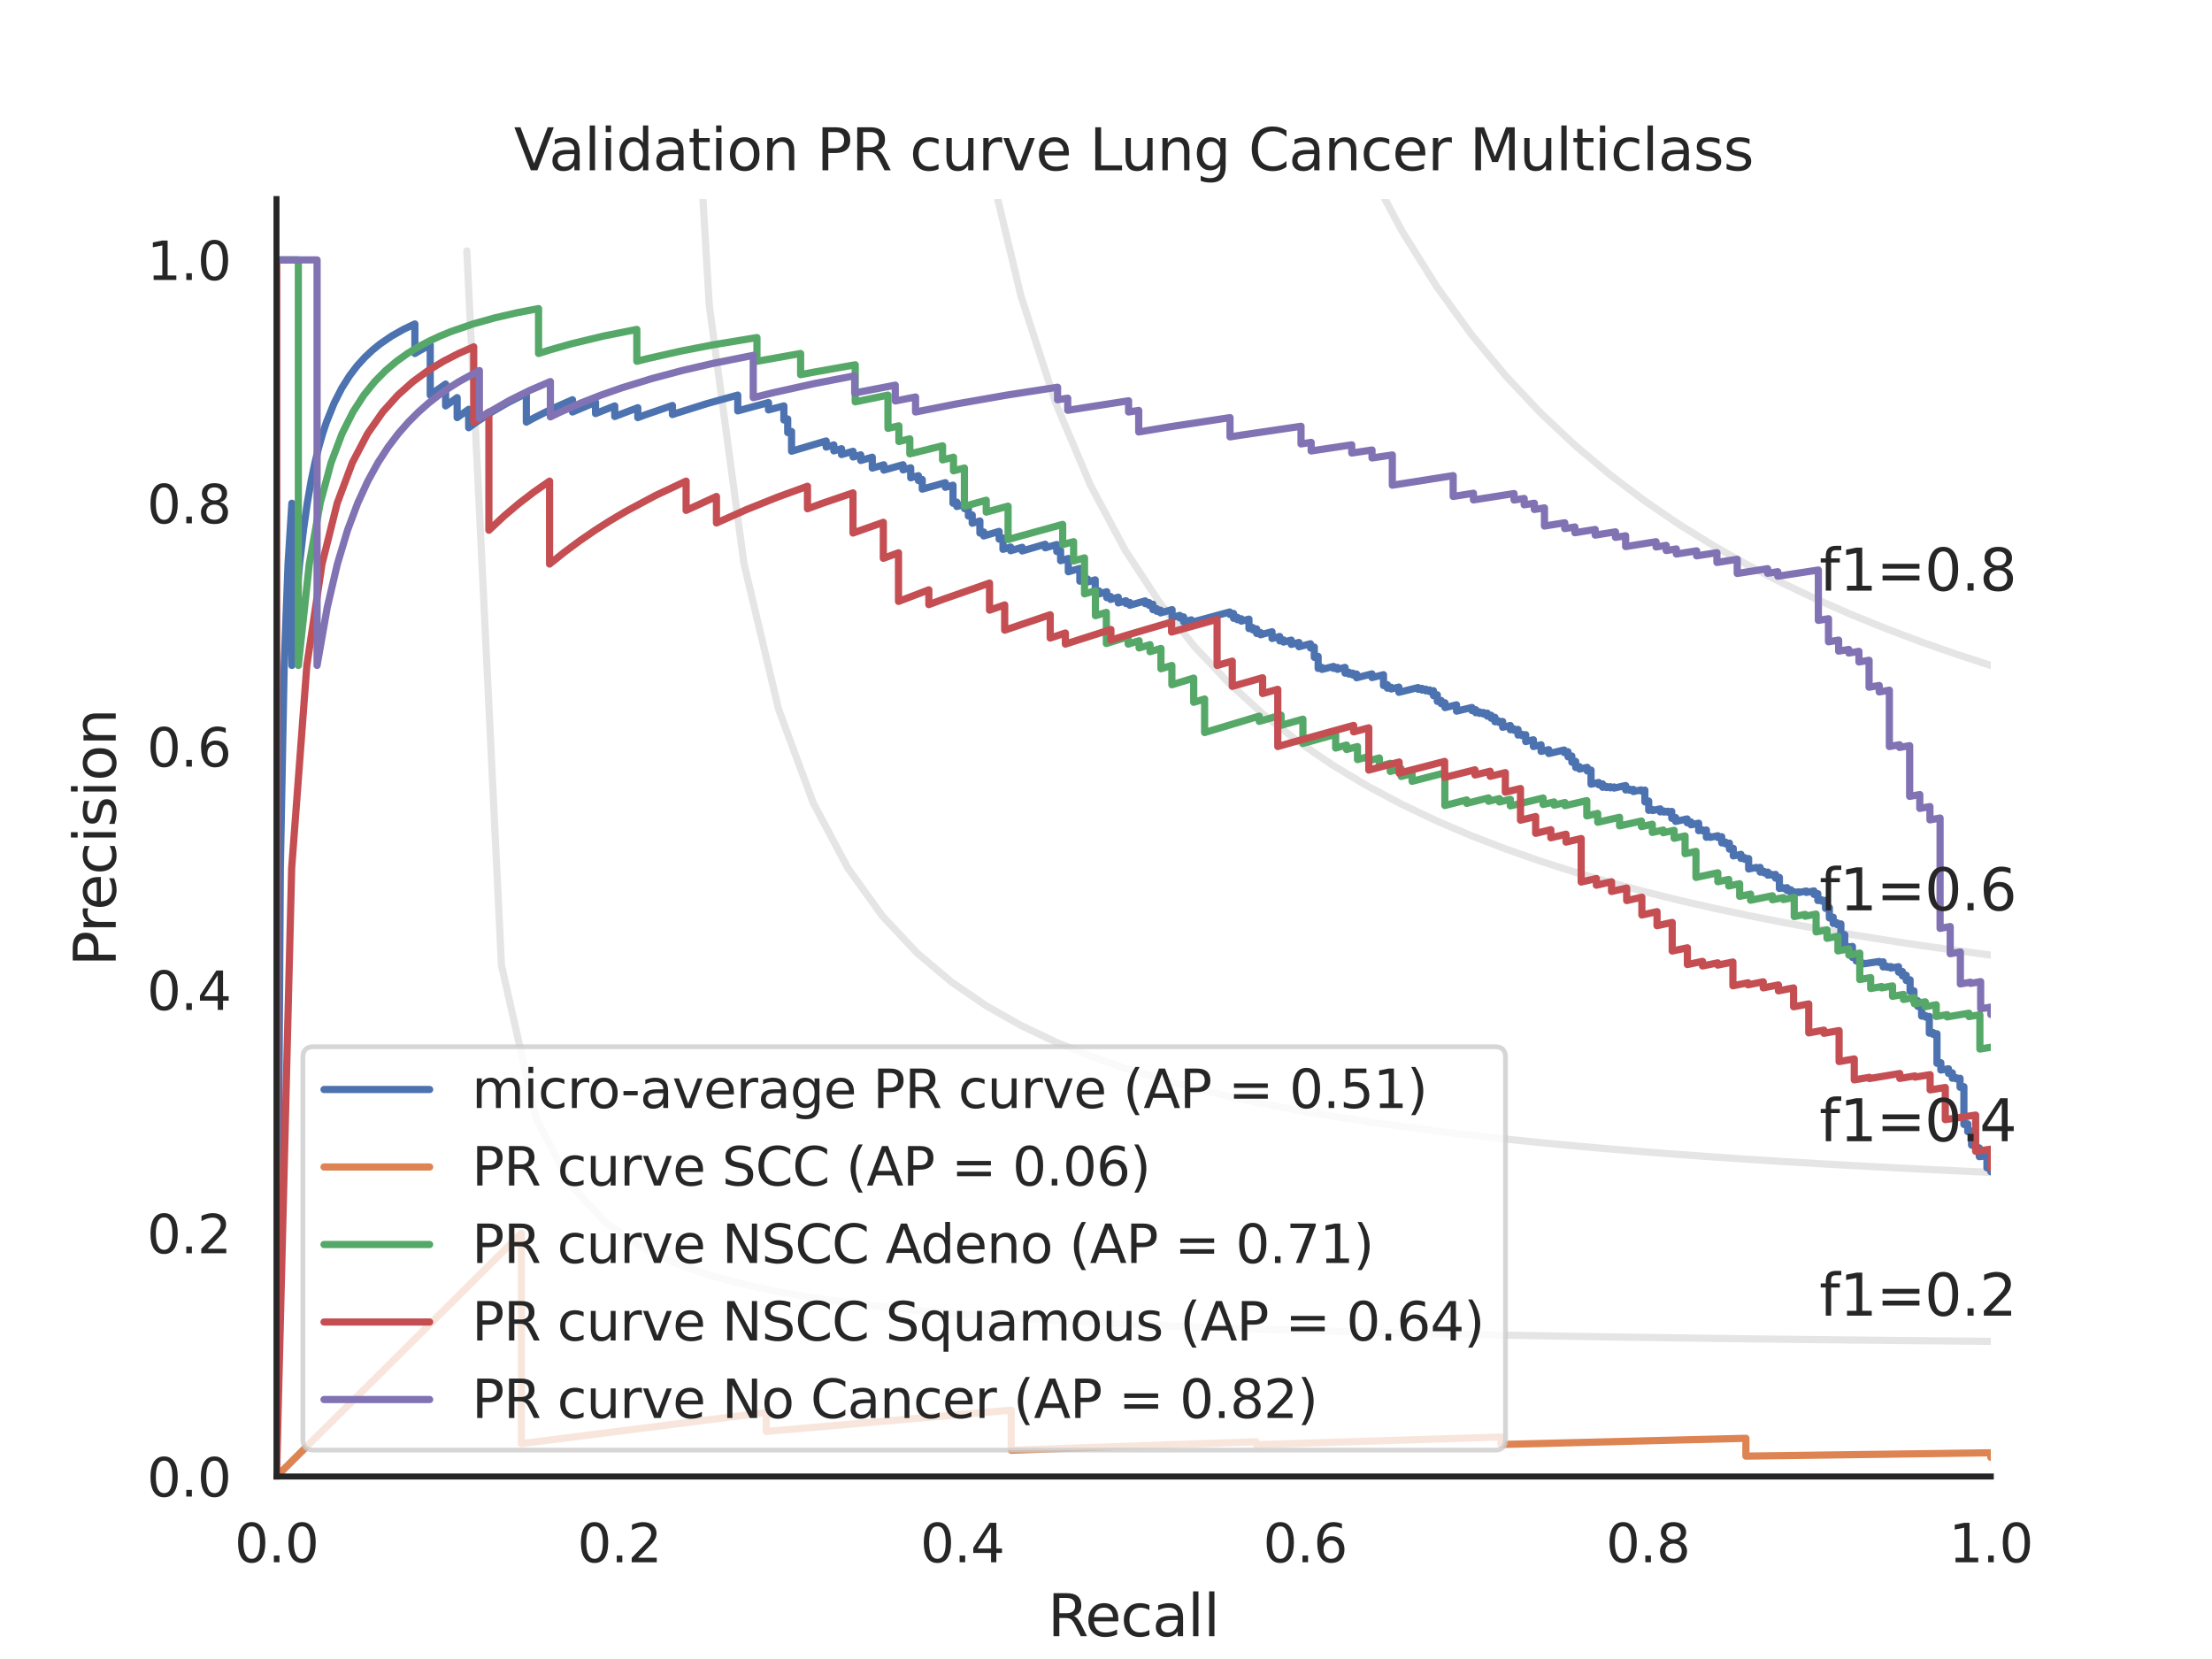 <?xml version="1.0" encoding="utf-8" standalone="no"?>
<!DOCTYPE svg PUBLIC "-//W3C//DTD SVG 1.1//EN"
  "http://www.w3.org/Graphics/SVG/1.1/DTD/svg11.dtd">
<svg xmlns:xlink="http://www.w3.org/1999/xlink" width="460.8pt" height="345.6pt" viewBox="0 0 460.8 345.6" xmlns="http://www.w3.org/2000/svg" version="1.1">
 <defs>
  <style type="text/css">*{stroke-linejoin: round; stroke-linecap: butt}</style>
 </defs>
 <g id="figure_1">
  <g id="patch_1">
   <path d="M 0 345.6 
L 460.8 345.6 
L 460.8 0 
L 0 0 
z
" style="fill: #ffffff"/>
  </g>
  <g id="axes_1">
   <g id="patch_2">
    <path d="M 57.6 307.584 
L 414.72 307.584 
L 414.72 41.472 
L 57.6 41.472 
z
" style="fill: #ffffff"/>
   </g>
   <g id="matplotlib.axis_1">
    <g id="xtick_1">
     <g id="text_1">
      <!-- 0.0 -->
      <g style="fill: #262626" transform="translate(48.853 325.442) scale(0.11 -0.11)">
       <defs>
        <path id="DejaVuSans-30" d="M 2034 4250 
Q 1547 4250 1301 3770 
Q 1056 3291 1056 2328 
Q 1056 1369 1301 889 
Q 1547 409 2034 409 
Q 2525 409 2770 889 
Q 3016 1369 3016 2328 
Q 3016 3291 2770 3770 
Q 2525 4250 2034 4250 
z
M 2034 4750 
Q 2819 4750 3233 4129 
Q 3647 3509 3647 2328 
Q 3647 1150 3233 529 
Q 2819 -91 2034 -91 
Q 1250 -91 836 529 
Q 422 1150 422 2328 
Q 422 3509 836 4129 
Q 1250 4750 2034 4750 
z
" transform="scale(0.016)"/>
        <path id="DejaVuSans-2e" d="M 684 794 
L 1344 794 
L 1344 0 
L 684 0 
L 684 794 
z
" transform="scale(0.016)"/>
       </defs>
       <use xlink:href="#DejaVuSans-30"/>
       <use xlink:href="#DejaVuSans-2e" x="63.623"/>
       <use xlink:href="#DejaVuSans-30" x="95.41"/>
      </g>
     </g>
    </g>
    <g id="xtick_2">
     <g id="text_2">
      <!-- 0.2 -->
      <g style="fill: #262626" transform="translate(120.277 325.442) scale(0.11 -0.11)">
       <defs>
        <path id="DejaVuSans-32" d="M 1228 531 
L 3431 531 
L 3431 0 
L 469 0 
L 469 531 
Q 828 903 1448 1529 
Q 2069 2156 2228 2338 
Q 2531 2678 2651 2914 
Q 2772 3150 2772 3378 
Q 2772 3750 2511 3984 
Q 2250 4219 1831 4219 
Q 1534 4219 1204 4116 
Q 875 4013 500 3803 
L 500 4441 
Q 881 4594 1212 4672 
Q 1544 4750 1819 4750 
Q 2544 4750 2975 4387 
Q 3406 4025 3406 3419 
Q 3406 3131 3298 2873 
Q 3191 2616 2906 2266 
Q 2828 2175 2409 1742 
Q 1991 1309 1228 531 
z
" transform="scale(0.016)"/>
       </defs>
       <use xlink:href="#DejaVuSans-30"/>
       <use xlink:href="#DejaVuSans-2e" x="63.623"/>
       <use xlink:href="#DejaVuSans-32" x="95.41"/>
      </g>
     </g>
    </g>
    <g id="xtick_3">
     <g id="text_3">
      <!-- 0.4 -->
      <g style="fill: #262626" transform="translate(191.701 325.442) scale(0.11 -0.11)">
       <defs>
        <path id="DejaVuSans-34" d="M 2419 4116 
L 825 1625 
L 2419 1625 
L 2419 4116 
z
M 2253 4666 
L 3047 4666 
L 3047 1625 
L 3713 1625 
L 3713 1100 
L 3047 1100 
L 3047 0 
L 2419 0 
L 2419 1100 
L 313 1100 
L 313 1709 
L 2253 4666 
z
" transform="scale(0.016)"/>
       </defs>
       <use xlink:href="#DejaVuSans-30"/>
       <use xlink:href="#DejaVuSans-2e" x="63.623"/>
       <use xlink:href="#DejaVuSans-34" x="95.41"/>
      </g>
     </g>
    </g>
    <g id="xtick_4">
     <g id="text_4">
      <!-- 0.6 -->
      <g style="fill: #262626" transform="translate(263.125 325.442) scale(0.11 -0.11)">
       <defs>
        <path id="DejaVuSans-36" d="M 2113 2584 
Q 1688 2584 1439 2293 
Q 1191 2003 1191 1497 
Q 1191 994 1439 701 
Q 1688 409 2113 409 
Q 2538 409 2786 701 
Q 3034 994 3034 1497 
Q 3034 2003 2786 2293 
Q 2538 2584 2113 2584 
z
M 3366 4563 
L 3366 3988 
Q 3128 4100 2886 4159 
Q 2644 4219 2406 4219 
Q 1781 4219 1451 3797 
Q 1122 3375 1075 2522 
Q 1259 2794 1537 2939 
Q 1816 3084 2150 3084 
Q 2853 3084 3261 2657 
Q 3669 2231 3669 1497 
Q 3669 778 3244 343 
Q 2819 -91 2113 -91 
Q 1303 -91 875 529 
Q 447 1150 447 2328 
Q 447 3434 972 4092 
Q 1497 4750 2381 4750 
Q 2619 4750 2861 4703 
Q 3103 4656 3366 4563 
z
" transform="scale(0.016)"/>
       </defs>
       <use xlink:href="#DejaVuSans-30"/>
       <use xlink:href="#DejaVuSans-2e" x="63.623"/>
       <use xlink:href="#DejaVuSans-36" x="95.41"/>
      </g>
     </g>
    </g>
    <g id="xtick_5">
     <g id="text_5">
      <!-- 0.8 -->
      <g style="fill: #262626" transform="translate(334.549 325.442) scale(0.11 -0.11)">
       <defs>
        <path id="DejaVuSans-38" d="M 2034 2216 
Q 1584 2216 1326 1975 
Q 1069 1734 1069 1313 
Q 1069 891 1326 650 
Q 1584 409 2034 409 
Q 2484 409 2743 651 
Q 3003 894 3003 1313 
Q 3003 1734 2745 1975 
Q 2488 2216 2034 2216 
z
M 1403 2484 
Q 997 2584 770 2862 
Q 544 3141 544 3541 
Q 544 4100 942 4425 
Q 1341 4750 2034 4750 
Q 2731 4750 3128 4425 
Q 3525 4100 3525 3541 
Q 3525 3141 3298 2862 
Q 3072 2584 2669 2484 
Q 3125 2378 3379 2068 
Q 3634 1759 3634 1313 
Q 3634 634 3220 271 
Q 2806 -91 2034 -91 
Q 1263 -91 848 271 
Q 434 634 434 1313 
Q 434 1759 690 2068 
Q 947 2378 1403 2484 
z
M 1172 3481 
Q 1172 3119 1398 2916 
Q 1625 2713 2034 2713 
Q 2441 2713 2670 2916 
Q 2900 3119 2900 3481 
Q 2900 3844 2670 4047 
Q 2441 4250 2034 4250 
Q 1625 4250 1398 4047 
Q 1172 3844 1172 3481 
z
" transform="scale(0.016)"/>
       </defs>
       <use xlink:href="#DejaVuSans-30"/>
       <use xlink:href="#DejaVuSans-2e" x="63.623"/>
       <use xlink:href="#DejaVuSans-38" x="95.41"/>
      </g>
     </g>
    </g>
    <g id="xtick_6">
     <g id="text_6">
      <!-- 1.0 -->
      <g style="fill: #262626" transform="translate(405.973 325.442) scale(0.11 -0.11)">
       <defs>
        <path id="DejaVuSans-31" d="M 794 531 
L 1825 531 
L 1825 4091 
L 703 3866 
L 703 4441 
L 1819 4666 
L 2450 4666 
L 2450 531 
L 3481 531 
L 3481 0 
L 794 0 
L 794 531 
z
" transform="scale(0.016)"/>
       </defs>
       <use xlink:href="#DejaVuSans-31"/>
       <use xlink:href="#DejaVuSans-2e" x="63.623"/>
       <use xlink:href="#DejaVuSans-30" x="95.41"/>
      </g>
     </g>
    </g>
    <g id="text_7">
     <!-- Recall -->
     <g style="fill: #262626" transform="translate(218.259 340.848) scale(0.12 -0.12)">
      <defs>
       <path id="DejaVuSans-52" d="M 2841 2188 
Q 3044 2119 3236 1894 
Q 3428 1669 3622 1275 
L 4263 0 
L 3584 0 
L 2988 1197 
Q 2756 1666 2539 1819 
Q 2322 1972 1947 1972 
L 1259 1972 
L 1259 0 
L 628 0 
L 628 4666 
L 2053 4666 
Q 2853 4666 3247 4331 
Q 3641 3997 3641 3322 
Q 3641 2881 3436 2590 
Q 3231 2300 2841 2188 
z
M 1259 4147 
L 1259 2491 
L 2053 2491 
Q 2509 2491 2742 2702 
Q 2975 2913 2975 3322 
Q 2975 3731 2742 3939 
Q 2509 4147 2053 4147 
L 1259 4147 
z
" transform="scale(0.016)"/>
       <path id="DejaVuSans-65" d="M 3597 1894 
L 3597 1613 
L 953 1613 
Q 991 1019 1311 708 
Q 1631 397 2203 397 
Q 2534 397 2845 478 
Q 3156 559 3463 722 
L 3463 178 
Q 3153 47 2828 -22 
Q 2503 -91 2169 -91 
Q 1331 -91 842 396 
Q 353 884 353 1716 
Q 353 2575 817 3079 
Q 1281 3584 2069 3584 
Q 2775 3584 3186 3129 
Q 3597 2675 3597 1894 
z
M 3022 2063 
Q 3016 2534 2758 2815 
Q 2500 3097 2075 3097 
Q 1594 3097 1305 2825 
Q 1016 2553 972 2059 
L 3022 2063 
z
" transform="scale(0.016)"/>
       <path id="DejaVuSans-63" d="M 3122 3366 
L 3122 2828 
Q 2878 2963 2633 3030 
Q 2388 3097 2138 3097 
Q 1578 3097 1268 2742 
Q 959 2388 959 1747 
Q 959 1106 1268 751 
Q 1578 397 2138 397 
Q 2388 397 2633 464 
Q 2878 531 3122 666 
L 3122 134 
Q 2881 22 2623 -34 
Q 2366 -91 2075 -91 
Q 1284 -91 818 406 
Q 353 903 353 1747 
Q 353 2603 823 3093 
Q 1294 3584 2113 3584 
Q 2378 3584 2631 3529 
Q 2884 3475 3122 3366 
z
" transform="scale(0.016)"/>
       <path id="DejaVuSans-61" d="M 2194 1759 
Q 1497 1759 1228 1600 
Q 959 1441 959 1056 
Q 959 750 1161 570 
Q 1363 391 1709 391 
Q 2188 391 2477 730 
Q 2766 1069 2766 1631 
L 2766 1759 
L 2194 1759 
z
M 3341 1997 
L 3341 0 
L 2766 0 
L 2766 531 
Q 2569 213 2275 61 
Q 1981 -91 1556 -91 
Q 1019 -91 701 211 
Q 384 513 384 1019 
Q 384 1609 779 1909 
Q 1175 2209 1959 2209 
L 2766 2209 
L 2766 2266 
Q 2766 2663 2505 2880 
Q 2244 3097 1772 3097 
Q 1472 3097 1187 3025 
Q 903 2953 641 2809 
L 641 3341 
Q 956 3463 1253 3523 
Q 1550 3584 1831 3584 
Q 2591 3584 2966 3190 
Q 3341 2797 3341 1997 
z
" transform="scale(0.016)"/>
       <path id="DejaVuSans-6c" d="M 603 4863 
L 1178 4863 
L 1178 0 
L 603 0 
L 603 4863 
z
" transform="scale(0.016)"/>
      </defs>
      <use xlink:href="#DejaVuSans-52"/>
      <use xlink:href="#DejaVuSans-65" x="64.982"/>
      <use xlink:href="#DejaVuSans-63" x="126.506"/>
      <use xlink:href="#DejaVuSans-61" x="181.486"/>
      <use xlink:href="#DejaVuSans-6c" x="242.766"/>
      <use xlink:href="#DejaVuSans-6c" x="270.549"/>
     </g>
    </g>
   </g>
   <g id="matplotlib.axis_2">
    <g id="ytick_1">
     <g id="text_8">
      <!-- 0.0 -->
      <g style="fill: #262626" transform="translate(30.607 311.763) scale(0.11 -0.11)">
       <use xlink:href="#DejaVuSans-30"/>
       <use xlink:href="#DejaVuSans-2e" x="63.623"/>
       <use xlink:href="#DejaVuSans-30" x="95.41"/>
      </g>
     </g>
    </g>
    <g id="ytick_2">
     <g id="text_9">
      <!-- 0.2 -->
      <g style="fill: #262626" transform="translate(30.607 261.075) scale(0.11 -0.11)">
       <use xlink:href="#DejaVuSans-30"/>
       <use xlink:href="#DejaVuSans-2e" x="63.623"/>
       <use xlink:href="#DejaVuSans-32" x="95.41"/>
      </g>
     </g>
    </g>
    <g id="ytick_3">
     <g id="text_10">
      <!-- 0.4 -->
      <g style="fill: #262626" transform="translate(30.607 210.387) scale(0.11 -0.11)">
       <use xlink:href="#DejaVuSans-30"/>
       <use xlink:href="#DejaVuSans-2e" x="63.623"/>
       <use xlink:href="#DejaVuSans-34" x="95.41"/>
      </g>
     </g>
    </g>
    <g id="ytick_4">
     <g id="text_11">
      <!-- 0.6 -->
      <g style="fill: #262626" transform="translate(30.607 159.699) scale(0.11 -0.11)">
       <use xlink:href="#DejaVuSans-30"/>
       <use xlink:href="#DejaVuSans-2e" x="63.623"/>
       <use xlink:href="#DejaVuSans-36" x="95.41"/>
      </g>
     </g>
    </g>
    <g id="ytick_5">
     <g id="text_12">
      <!-- 0.8 -->
      <g style="fill: #262626" transform="translate(30.607 109.011) scale(0.11 -0.11)">
       <use xlink:href="#DejaVuSans-30"/>
       <use xlink:href="#DejaVuSans-2e" x="63.623"/>
       <use xlink:href="#DejaVuSans-38" x="95.41"/>
      </g>
     </g>
    </g>
    <g id="ytick_6">
     <g id="text_13">
      <!-- 1.0 -->
      <g style="fill: #262626" transform="translate(30.607 58.323) scale(0.11 -0.11)">
       <use xlink:href="#DejaVuSans-31"/>
       <use xlink:href="#DejaVuSans-2e" x="63.623"/>
       <use xlink:href="#DejaVuSans-30" x="95.41"/>
      </g>
     </g>
    </g>
    <g id="text_14">
     <!-- Precision -->
     <g style="fill: #262626" transform="translate(24.111 201.296) rotate(-90) scale(0.12 -0.12)">
      <defs>
       <path id="DejaVuSans-50" d="M 1259 4147 
L 1259 2394 
L 2053 2394 
Q 2494 2394 2734 2622 
Q 2975 2850 2975 3272 
Q 2975 3691 2734 3919 
Q 2494 4147 2053 4147 
L 1259 4147 
z
M 628 4666 
L 2053 4666 
Q 2838 4666 3239 4311 
Q 3641 3956 3641 3272 
Q 3641 2581 3239 2228 
Q 2838 1875 2053 1875 
L 1259 1875 
L 1259 0 
L 628 0 
L 628 4666 
z
" transform="scale(0.016)"/>
       <path id="DejaVuSans-72" d="M 2631 2963 
Q 2534 3019 2420 3045 
Q 2306 3072 2169 3072 
Q 1681 3072 1420 2755 
Q 1159 2438 1159 1844 
L 1159 0 
L 581 0 
L 581 3500 
L 1159 3500 
L 1159 2956 
Q 1341 3275 1631 3429 
Q 1922 3584 2338 3584 
Q 2397 3584 2469 3576 
Q 2541 3569 2628 3553 
L 2631 2963 
z
" transform="scale(0.016)"/>
       <path id="DejaVuSans-69" d="M 603 3500 
L 1178 3500 
L 1178 0 
L 603 0 
L 603 3500 
z
M 603 4863 
L 1178 4863 
L 1178 4134 
L 603 4134 
L 603 4863 
z
" transform="scale(0.016)"/>
       <path id="DejaVuSans-73" d="M 2834 3397 
L 2834 2853 
Q 2591 2978 2328 3040 
Q 2066 3103 1784 3103 
Q 1356 3103 1142 2972 
Q 928 2841 928 2578 
Q 928 2378 1081 2264 
Q 1234 2150 1697 2047 
L 1894 2003 
Q 2506 1872 2764 1633 
Q 3022 1394 3022 966 
Q 3022 478 2636 193 
Q 2250 -91 1575 -91 
Q 1294 -91 989 -36 
Q 684 19 347 128 
L 347 722 
Q 666 556 975 473 
Q 1284 391 1588 391 
Q 1994 391 2212 530 
Q 2431 669 2431 922 
Q 2431 1156 2273 1281 
Q 2116 1406 1581 1522 
L 1381 1569 
Q 847 1681 609 1914 
Q 372 2147 372 2553 
Q 372 3047 722 3315 
Q 1072 3584 1716 3584 
Q 2034 3584 2315 3537 
Q 2597 3491 2834 3397 
z
" transform="scale(0.016)"/>
       <path id="DejaVuSans-6f" d="M 1959 3097 
Q 1497 3097 1228 2736 
Q 959 2375 959 1747 
Q 959 1119 1226 758 
Q 1494 397 1959 397 
Q 2419 397 2687 759 
Q 2956 1122 2956 1747 
Q 2956 2369 2687 2733 
Q 2419 3097 1959 3097 
z
M 1959 3584 
Q 2709 3584 3137 3096 
Q 3566 2609 3566 1747 
Q 3566 888 3137 398 
Q 2709 -91 1959 -91 
Q 1206 -91 779 398 
Q 353 888 353 1747 
Q 353 2609 779 3096 
Q 1206 3584 1959 3584 
z
" transform="scale(0.016)"/>
       <path id="DejaVuSans-6e" d="M 3513 2113 
L 3513 0 
L 2938 0 
L 2938 2094 
Q 2938 2591 2744 2837 
Q 2550 3084 2163 3084 
Q 1697 3084 1428 2787 
Q 1159 2491 1159 1978 
L 1159 0 
L 581 0 
L 581 3500 
L 1159 3500 
L 1159 2956 
Q 1366 3272 1645 3428 
Q 1925 3584 2291 3584 
Q 2894 3584 3203 3211 
Q 3513 2838 3513 2113 
z
" transform="scale(0.016)"/>
      </defs>
      <use xlink:href="#DejaVuSans-50"/>
      <use xlink:href="#DejaVuSans-72" x="58.553"/>
      <use xlink:href="#DejaVuSans-65" x="97.416"/>
      <use xlink:href="#DejaVuSans-63" x="158.939"/>
      <use xlink:href="#DejaVuSans-69" x="213.92"/>
      <use xlink:href="#DejaVuSans-73" x="241.703"/>
      <use xlink:href="#DejaVuSans-69" x="293.803"/>
      <use xlink:href="#DejaVuSans-6f" x="321.586"/>
      <use xlink:href="#DejaVuSans-6e" x="382.768"/>
     </g>
    </g>
   </g>
   <g id="line2d_1">
    <path d="M 97.248 52.267 
L 104.463 201.073 
L 111.678 232.96 
L 118.893 246.859 
L 126.109 254.643 
L 133.324 259.62 
L 140.539 263.076 
L 147.755 265.615 
L 154.97 267.561 
L 162.185 269.099 
L 169.4 270.345 
L 176.616 271.375 
L 183.831 272.241 
L 191.046 272.979 
L 198.262 273.616 
L 205.477 274.171 
L 212.692 274.658 
L 219.907 275.091 
L 227.123 275.476 
L 234.338 275.822 
L 241.553 276.135 
L 248.769 276.418 
L 255.984 276.676 
L 263.199 276.912 
L 270.414 277.129 
L 277.63 277.33 
L 284.845 277.515 
L 292.06 277.686 
L 299.275 277.846 
L 306.491 277.994 
L 313.706 278.133 
L 320.921 278.264 
L 328.137 278.386 
L 335.352 278.501 
L 342.567 278.609 
L 349.782 278.711 
L 356.998 278.808 
L 364.213 278.899 
L 371.428 278.986 
L 378.644 279.068 
L 385.859 279.146 
L 393.074 279.221 
L 400.289 279.292 
L 407.505 279.359 
L 414.72 279.424 
" clip-path="url(#p803552b7de)" style="fill: none; stroke: #808080; stroke-opacity: 0.2; stroke-width: 1.5; stroke-linecap: round"/>
   </g>
   <g id="line2d_2">
    <path d="M 143.905 -1 
L 147.755 63.611 
L 154.97 117.362 
L 162.185 147.722 
L 169.4 167.231 
L 176.616 180.825 
L 183.831 190.84 
L 191.046 198.524 
L 198.262 204.607 
L 205.477 209.542 
L 212.692 213.626 
L 219.907 217.061 
L 227.123 219.991 
L 234.338 222.519 
L 241.553 224.724 
L 248.769 226.662 
L 255.984 228.38 
L 263.199 229.914 
L 270.414 231.291 
L 277.63 232.534 
L 284.845 233.662 
L 292.06 234.69 
L 299.275 235.631 
L 306.491 236.496 
L 313.706 237.293 
L 320.921 238.03 
L 328.137 238.714 
L 335.352 239.349 
L 342.567 239.942 
L 349.782 240.496 
L 356.998 241.015 
L 364.213 241.503 
L 371.428 241.961 
L 378.644 242.393 
L 385.859 242.8 
L 393.074 243.185 
L 400.289 243.55 
L 407.505 243.896 
L 414.72 244.224 
" clip-path="url(#p803552b7de)" style="fill: none; stroke: #808080; stroke-opacity: 0.2; stroke-width: 1.5; stroke-linecap: round"/>
   </g>
   <g id="line2d_3">
    <path d="M 200.009 -1 
L 205.477 31.611 
L 212.692 61.693 
L 219.907 83.907 
L 227.123 100.983 
L 234.338 114.518 
L 241.553 125.511 
L 248.769 134.616 
L 255.984 142.281 
L 263.199 148.823 
L 270.414 154.471 
L 277.63 159.398 
L 284.845 163.732 
L 292.06 167.575 
L 299.275 171.006 
L 306.491 174.088 
L 313.706 176.871 
L 320.921 179.398 
L 328.137 181.701 
L 335.352 183.809 
L 342.567 185.746 
L 349.782 187.532 
L 356.998 189.184 
L 364.213 190.716 
L 371.428 192.142 
L 378.644 193.471 
L 385.859 194.714 
L 393.074 195.878 
L 400.289 196.971 
L 407.505 197.998 
L 414.72 198.967 
" clip-path="url(#p803552b7de)" style="fill: none; stroke: #808080; stroke-opacity: 0.2; stroke-width: 1.5; stroke-linecap: round"/>
   </g>
   <g id="line2d_4">
    <path d="M 270.344 -1 
L 270.414 -0.768 
L 277.63 18.581 
L 284.845 34.622 
L 292.06 48.136 
L 299.275 59.676 
L 306.491 69.647 
L 313.706 78.346 
L 320.921 86.004 
L 328.137 92.796 
L 335.352 98.862 
L 342.567 104.312 
L 349.782 109.235 
L 356.998 113.705 
L 364.213 117.78 
L 371.428 121.512 
L 378.644 124.941 
L 385.859 128.104 
L 393.074 131.029 
L 400.289 133.744 
L 407.505 136.269 
L 414.72 138.624 
" clip-path="url(#p803552b7de)" style="fill: none; stroke: #808080; stroke-opacity: 0.2; stroke-width: 1.5; stroke-linecap: round"/>
   </g>
   <g id="line2d_5">
    <path d="M 414.72 244.082 
L 414.72 243.177 
L 413.919 243.285 
L 413.919 243.175 
L 413.919 240.771 
L 412.318 240.953 
L 412.318 240.913 
L 412.318 239.124 
L 411.517 239.237 
L 411.517 239.154 
L 411.517 238.436 
L 410.716 238.549 
L 410.716 238.464 
L 410.716 235.616 
L 409.916 235.732 
L 409.916 235.64 
L 409.916 234.123 
L 409.115 234.242 
L 409.115 234.145 
L 409.115 226.372 
L 408.314 226.498 
L 408.314 226.439 
L 408.314 224.619 
L 407.514 224.747 
L 407.514 224.685 
L 407.514 224.498 
L 406.713 224.626 
L 406.713 224.564 
L 406.713 223.49 
L 405.912 223.619 
L 405.912 223.555 
L 405.912 222.648 
L 404.311 222.908 
L 404.311 222.843 
L 404.311 221.379 
L 403.51 221.51 
L 403.51 221.442 
L 403.51 215.346 
L 402.709 215.482 
L 402.709 215.405 
L 402.709 215.092 
L 401.909 215.229 
L 401.909 215.15 
L 401.909 211.736 
L 401.108 211.875 
L 401.108 211.79 
L 401.108 211.537 
L 400.307 211.676 
L 400.307 211.591 
L 400.307 209.508 
L 399.506 209.648 
L 399.506 209.56 
L 399.506 208.482 
L 398.706 208.624 
L 398.706 208.533 
L 398.706 206.398 
L 397.905 206.541 
L 397.905 206.446 
L 397.905 204.114 
L 397.104 204.258 
L 397.104 204.159 
L 397.104 203.154 
L 396.303 203.299 
L 396.303 203.197 
L 396.303 202.378 
L 395.503 202.523 
L 395.503 202.42 
L 395.503 201.376 
L 393.901 201.669 
L 393.901 201.563 
L 393.901 201.352 
L 393.101 201.499 
L 393.101 201.393 
L 393.101 201.286 
L 392.3 201.434 
L 392.3 201.327 
L 392.3 200.359 
L 391.499 200.508 
L 391.499 200.399 
L 391.499 200.29 
L 388.296 200.777 
L 388.296 200.668 
L 387.496 200.818 
L 387.496 200.709 
L 387.496 200.048 
L 386.695 200.199 
L 386.695 200.088 
L 386.695 199.306 
L 385.894 199.457 
L 385.894 199.344 
L 385.894 197.158 
L 385.093 197.311 
L 385.093 197.193 
L 384.293 197.346 
L 384.293 194.698 
L 383.492 194.852 
L 383.492 192.461 
L 382.691 192.616 
L 382.691 192.229 
L 381.891 192.384 
L 381.891 191.076 
L 381.09 191.232 
L 381.09 189.077 
L 380.289 189.234 
L 380.289 187.565 
L 379.488 187.722 
L 379.488 187.439 
L 378.688 187.596 
L 378.688 186.163 
L 377.887 186.321 
L 377.887 185.591 
L 376.286 185.908 
L 376.286 185.614 
L 374.684 185.933 
L 374.684 185.785 
L 373.883 185.945 
L 373.883 185.797 
L 373.083 185.957 
L 373.083 185.362 
L 372.282 185.523 
L 372.282 184.922 
L 371.481 185.083 
L 371.481 184.932 
L 370.681 185.093 
L 370.681 182.779 
L 369.88 182.941 
L 369.88 182.15 
L 369.079 182.313 
L 369.079 182.154 
L 368.278 182.317 
L 368.278 181.675 
L 367.478 181.839 
L 367.478 181.516 
L 366.677 181.679 
L 366.677 180.7 
L 365.876 180.864 
L 365.876 180.699 
L 364.275 181.029 
L 364.275 178.847 
L 363.474 179.013 
L 363.474 178.67 
L 362.673 178.836 
L 362.673 177.972 
L 361.072 178.306 
L 361.072 176.721 
L 360.271 176.888 
L 360.271 175.628 
L 359.47 175.795 
L 359.47 175.431 
L 358.67 175.599 
L 358.67 174.306 
L 357.869 174.475 
L 357.869 174.101 
L 356.268 174.439 
L 356.268 174.251 
L 355.467 174.421 
L 355.467 172.899 
L 354.666 173.069 
L 354.666 172.876 
L 353.865 173.046 
L 353.865 171.484 
L 352.264 171.826 
L 352.264 171.23 
L 351.463 171.402 
L 351.463 170.599 
L 349.061 171.116 
L 349.061 170.304 
L 348.26 170.477 
L 348.26 169.032 
L 347.46 169.205 
L 347.46 168.996 
L 346.659 169.17 
L 346.659 168.96 
L 345.858 169.134 
L 345.858 168.501 
L 344.257 168.851 
L 344.257 168.638 
L 343.456 168.814 
L 343.456 166.872 
L 342.655 167.047 
L 342.655 164.597 
L 341.855 164.773 
L 341.855 164.546 
L 340.253 164.898 
L 340.253 164.441 
L 339.453 164.618 
L 339.453 164.388 
L 338.652 164.566 
L 338.652 163.64 
L 336.25 164.174 
L 336.25 163.94 
L 335.449 164.12 
L 335.449 163.885 
L 334.648 164.065 
L 334.648 163.83 
L 333.848 164.01 
L 333.848 163.299 
L 333.047 163.479 
L 333.047 163.001 
L 331.445 163.364 
L 331.445 160.425 
L 330.645 160.606 
L 330.645 159.852 
L 329.043 160.215 
L 329.043 159.708 
L 328.243 159.89 
L 328.243 158.605 
L 327.442 158.787 
L 327.442 157.48 
L 326.641 157.662 
L 326.641 156.598 
L 325.84 156.78 
L 325.84 156.243 
L 322.637 156.976 
L 322.637 156.16 
L 321.036 156.53 
L 321.036 155.149 
L 319.435 155.52 
L 319.435 154.112 
L 317.833 154.484 
L 317.833 153.047 
L 317.032 153.233 
L 317.032 152.943 
L 316.232 153.129 
L 316.232 151.954 
L 315.431 152.141 
L 315.431 151.844 
L 314.63 152.031 
L 314.63 151.134 
L 313.029 151.508 
L 313.029 150.293 
L 312.228 150.481 
L 312.228 150.174 
L 311.427 150.362 
L 311.427 149.433 
L 310.627 149.621 
L 310.627 148.996 
L 309.826 149.184 
L 309.826 148.553 
L 309.025 148.741 
L 309.025 148.424 
L 308.225 148.613 
L 308.225 148.293 
L 307.424 148.483 
L 307.424 147.84 
L 306.623 148.03 
L 306.623 147.381 
L 303.42 148.145 
L 303.42 146.828 
L 301.018 147.406 
L 301.018 146.4 
L 300.217 146.594 
L 300.217 145.916 
L 299.417 146.11 
L 299.417 144.735 
L 298.616 144.928 
L 298.616 143.881 
L 297.815 144.074 
L 297.815 143.722 
L 297.015 143.915 
L 297.015 143.561 
L 296.214 143.755 
L 296.214 143.399 
L 295.413 143.593 
L 295.413 143.235 
L 291.41 144.219 
L 291.41 143.13 
L 289.808 143.527 
L 289.808 143.16 
L 289.007 143.359 
L 289.007 142.62 
L 288.207 142.819 
L 288.207 140.557 
L 285.804 141.155 
L 285.804 140.384 
L 282.602 141.19 
L 282.602 140.409 
L 281.801 140.612 
L 281.801 140.218 
L 281 140.421 
L 281 140.025 
L 280.199 140.229 
L 280.199 139.028 
L 278.598 139.436 
L 278.598 139.031 
L 277.797 139.236 
L 277.797 138.829 
L 275.395 139.448 
L 275.395 139.037 
L 274.594 139.245 
L 274.594 136.733 
L 273.794 136.939 
L 273.794 134.784 
L 272.993 134.988 
L 272.993 134.11 
L 270.591 134.725 
L 270.591 133.834 
L 268.989 134.247 
L 268.989 133.344 
L 267.388 133.759 
L 267.388 133.302 
L 266.587 133.511 
L 266.587 132.59 
L 264.986 133.007 
L 264.986 131.603 
L 262.584 132.231 
L 262.584 131.756 
L 261.783 131.967 
L 261.783 131.007 
L 260.982 131.218 
L 260.982 130.733 
L 260.182 130.944 
L 260.182 128.976 
L 258.58 129.395 
L 258.58 128.895 
L 257.779 129.105 
L 257.779 128.601 
L 256.979 128.812 
L 256.979 127.793 
L 256.178 128.004 
L 256.178 127.489 
L 248.171 129.653 
L 248.171 129.126 
L 246.569 129.573 
L 246.569 128.507 
L 245.769 128.73 
L 245.769 128.191 
L 244.167 128.64 
L 244.167 126.998 
L 241.765 127.673 
L 241.765 127.116 
L 240.964 127.343 
L 240.964 126.781 
L 240.164 127.008 
L 240.164 125.872 
L 239.363 126.099 
L 239.363 125.524 
L 238.562 125.751 
L 238.562 125.172 
L 235.359 126.088 
L 235.359 125.501 
L 234.559 125.733 
L 234.559 125.14 
L 232.957 125.606 
L 232.957 124.405 
L 231.356 124.871 
L 231.356 124.262 
L 230.555 124.497 
L 230.555 123.264 
L 228.954 123.733 
L 228.954 123.107 
L 228.153 123.343 
L 228.153 120.793 
L 226.551 121.257 
L 226.551 120.606 
L 224.95 121.074 
L 224.95 118.409 
L 222.548 119.105 
L 222.548 116.344 
L 220.946 116.803 
L 220.946 114.667 
L 220.146 114.894 
L 220.146 113.439 
L 217.743 114.118 
L 217.743 113.377 
L 212.939 114.771 
L 212.939 114.012 
L 210.537 114.727 
L 210.537 113.956 
L 208.936 114.438 
L 208.936 112.073 
L 208.135 112.311 
L 208.135 110.697 
L 204.932 111.647 
L 204.932 110.82 
L 204.131 111.061 
L 204.131 108.53 
L 202.53 109.001 
L 202.53 107.267 
L 201.729 107.5 
L 201.729 105.729 
L 200.928 105.958 
L 200.928 105.058 
L 199.327 105.517 
L 199.327 104.603 
L 198.526 104.832 
L 198.526 101.077 
L 196.925 101.516 
L 196.925 100.549 
L 192.121 101.894 
L 192.121 99.887 
L 191.32 100.111 
L 191.32 99.089 
L 189.718 99.536 
L 189.718 97.445 
L 188.117 97.885 
L 188.117 96.815 
L 184.113 97.932 
L 184.113 96.829 
L 181.711 97.513 
L 181.711 95.242 
L 179.309 95.92 
L 179.309 94.75 
L 177.708 95.204 
L 177.708 94.011 
L 175.305 94.694 
L 175.305 93.471 
L 173.704 93.928 
L 173.704 92.679 
L 172.103 93.135 
L 172.103 91.858 
L 164.896 93.993 
L 164.896 89.886 
L 164.095 90.116 
L 164.095 87.273 
L 163.295 87.491 
L 163.295 84.557 
L 160.092 85.39 
L 160.092 83.858 
L 153.686 85.593 
L 153.686 82.304 
L 147.28 84.078 
L 140.875 86.09 
L 140.074 86.361 
L 140.074 84.47 
L 134.469 86.4 
L 132.867 86.997 
L 132.867 84.936 
L 128.063 86.765 
L 128.063 84.557 
L 124.06 86.157 
L 124.06 83.802 
L 119.255 85.824 
L 119.255 83.275 
L 115.252 85.051 
L 111.248 87.058 
L 109.647 87.936 
L 109.647 81.918 
L 105.643 83.96 
L 102.44 85.824 
L 99.237 87.936 
L 97.636 89.101 
L 97.636 85.268 
L 95.234 86.997 
L 95.234 82.835 
L 92.832 84.557 
L 92.832 80.005 
L 90.429 81.692 
L 89.629 82.304 
L 89.629 71.826 
L 87.227 73.152 
L 86.426 73.639 
L 86.426 67.483 
L 84.024 68.626 
L 81.622 69.984 
L 79.219 71.623 
L 77.618 72.917 
L 76.017 74.419 
L 74.415 76.182 
L 72.814 78.281 
L 71.212 80.822 
L 69.611 83.96 
L 68.009 87.936 
L 67.209 90.35 
L 66.408 93.135 
L 65.607 96.384 
L 64.806 100.224 
L 64.006 104.832 
L 63.205 110.464 
L 62.404 117.504 
L 61.604 126.555 
L 60.803 138.624 
L 60.803 104.832 
L 60.002 117.504 
L 59.201 138.624 
L 58.401 180.864 
L 57.6 307.584 
L 57.6 54.144 
L 57.6 54.144 
" clip-path="url(#p803552b7de)" style="fill: none; stroke: #4c72b0; stroke-width: 1.5; stroke-linecap: round"/>
   </g>
   <g id="line2d_6">
    <path d="M 414.72 303.597 
L 414.72 302.642 
L 363.703 303.336 
L 363.703 303.227 
L 363.703 299.623 
L 312.686 300.915 
L 312.686 300.808 
L 312.686 299.355 
L 261.669 300.958 
L 261.669 300.87 
L 261.669 300.343 
L 210.651 302.114 
L 210.651 302.034 
L 210.651 293.76 
L 159.634 298.197 
L 159.634 294.245 
L 108.617 300.734 
L 108.617 256.896 
L 57.6 307.584 
L 57.6 307.584 
L 57.6 54.144 
L 57.6 54.144 
" clip-path="url(#p803552b7de)" style="fill: none; stroke: #dd8452; stroke-width: 1.5; stroke-linecap: round"/>
   </g>
   <g id="line2d_7">
    <path d="M 414.72 218.168 
L 412.445 218.538 
L 412.445 211.388 
L 410.171 211.771 
L 410.171 211.065 
L 405.621 211.84 
L 405.621 211.365 
L 403.347 211.756 
L 403.347 209.311 
L 401.072 209.708 
L 401.072 208.697 
L 398.797 209.097 
L 398.797 207.804 
L 396.523 208.209 
L 396.523 207.152 
L 394.248 207.56 
L 394.248 205.379 
L 391.974 205.793 
L 391.974 205.514 
L 389.699 205.929 
L 389.699 203.645 
L 387.424 204.066 
L 387.424 198.537 
L 385.15 198.967 
L 385.15 197.658 
L 382.875 198.092 
L 382.875 195.031 
L 380.6 195.47 
L 380.6 193.696 
L 378.326 194.139 
L 378.326 190.42 
L 376.051 190.868 
L 376.051 190.483 
L 373.776 190.934 
L 373.776 186.94 
L 371.502 187.396 
L 371.502 186.982 
L 369.227 187.441 
L 369.227 186.604 
L 364.678 187.533 
L 364.678 186.256 
L 362.403 186.726 
L 362.403 184.09 
L 360.128 184.564 
L 360.128 183.202 
L 357.854 183.68 
L 357.854 181.817 
L 353.304 182.784 
L 353.304 177.358 
L 351.03 177.847 
L 351.03 174.14 
L 348.755 174.632 
L 348.755 172.977 
L 346.481 173.472 
L 346.481 172.911 
L 344.206 173.41 
L 344.206 171.697 
L 341.931 172.199 
L 341.931 171.032 
L 337.382 172.049 
L 337.382 170.257 
L 332.833 171.29 
L 332.833 169.448 
L 330.558 169.97 
L 330.558 166.784 
L 326.009 167.837 
L 326.009 167.181 
L 323.734 167.714 
L 323.734 167.051 
L 321.459 167.589 
L 321.459 166.242 
L 314.635 167.883 
L 314.635 166.507 
L 312.361 167.063 
L 312.361 166.364 
L 310.086 166.925 
L 310.086 166.218 
L 305.537 167.356 
L 305.537 166.64 
L 300.988 167.8 
L 300.988 161 
L 294.164 162.761 
L 294.164 161.152 
L 291.889 161.75 
L 291.889 160.102 
L 289.614 160.704 
L 289.614 159.016 
L 287.34 159.622 
L 287.34 157.891 
L 285.065 158.502 
L 285.065 157.62 
L 282.79 158.235 
L 282.79 155.52 
L 280.516 156.138 
L 280.516 155.209 
L 278.241 155.833 
L 278.241 152.97 
L 271.417 154.87 
L 271.417 149.813 
L 266.868 151.098 
L 266.868 148.968 
L 262.318 150.276 
L 262.318 149.184 
L 250.945 152.603 
L 250.945 145.611 
L 248.671 146.304 
L 248.671 141.264 
L 244.121 142.647 
L 244.121 138.624 
L 241.847 139.316 
L 241.847 135.074 
L 239.572 135.76 
L 239.572 134.292 
L 237.297 134.983 
L 237.297 133.482 
L 235.023 134.178 
L 235.023 132.643 
L 230.473 134.058 
L 230.473 127.571 
L 228.199 128.263 
L 228.199 123.04 
L 225.924 123.716 
L 225.924 116.211 
L 223.649 116.851 
L 223.649 112.835 
L 221.375 113.46 
L 221.375 109.24 
L 212.276 111.744 
L 210.002 112.406 
L 210.002 105.435 
L 205.452 106.686 
L 205.452 104.206 
L 200.903 105.474 
L 200.903 97.496 
L 198.628 98.074 
L 198.628 95.242 
L 196.354 95.805 
L 196.354 92.864 
L 189.53 94.547 
L 189.53 91.415 
L 187.255 91.971 
L 187.255 88.704 
L 184.98 89.236 
L 184.98 82.304 
L 178.156 83.712 
L 178.156 75.992 
L 169.058 77.611 
L 166.783 78.053 
L 166.783 73.639 
L 157.685 75.264 
L 157.685 70.321 
L 148.586 71.826 
L 141.762 73.152 
L 134.938 74.693 
L 132.663 75.264 
L 132.663 68.626 
L 125.839 69.984 
L 119.016 71.623 
L 114.466 72.917 
L 112.192 73.639 
L 112.192 64.282 
L 107.642 65.163 
L 103.093 66.213 
L 98.544 67.483 
L 93.994 69.052 
L 91.72 69.984 
L 89.445 71.04 
L 87.17 72.247 
L 84.896 73.639 
L 82.621 75.264 
L 80.346 77.184 
L 78.072 79.488 
L 75.797 82.304 
L 73.523 85.824 
L 71.248 90.35 
L 68.973 96.384 
L 66.699 104.832 
L 64.424 117.504 
L 62.149 138.624 
L 62.149 54.144 
L 57.6 54.144 
L 57.6 54.144 
" clip-path="url(#p803552b7de)" style="fill: none; stroke: #55a868; stroke-width: 1.5; stroke-linecap: round"/>
   </g>
   <g id="line2d_8">
    <path d="M 414.72 243.227 
L 414.72 239.397 
L 411.56 239.839 
L 411.56 232.291 
L 405.239 233.242 
L 405.239 226.542 
L 402.079 227.045 
L 402.079 223.872 
L 398.918 224.388 
L 398.918 224.134 
L 395.758 224.654 
L 395.758 223.627 
L 389.437 224.683 
L 389.437 224.424 
L 386.277 224.958 
L 386.277 220.595 
L 383.116 221.146 
L 383.116 214.686 
L 379.956 215.259 
L 379.956 214.595 
L 376.796 215.174 
L 376.796 209.132 
L 373.635 209.731 
L 373.635 205.801 
L 370.475 206.412 
L 370.475 205.174 
L 367.315 205.793 
L 367.315 204.525 
L 364.154 205.152 
L 364.154 204.723 
L 360.994 205.356 
L 360.994 200.402 
L 357.834 201.049 
L 357.834 200.576 
L 354.673 201.23 
L 354.673 200.272 
L 351.513 200.933 
L 351.513 197.444 
L 348.353 198.117 
L 348.353 192.156 
L 345.192 192.843 
L 345.192 189.915 
L 342.032 190.612 
L 342.032 186.898 
L 338.872 187.604 
L 338.872 184.996 
L 335.711 185.711 
L 335.711 183.68 
L 332.551 184.404 
L 332.551 183.012 
L 329.39 183.744 
L 329.39 174.683 
L 326.23 175.422 
L 326.23 173.78 
L 323.07 174.528 
L 323.07 172.844 
L 319.909 173.6 
L 319.909 170.097 
L 316.749 170.86 
L 316.749 164.259 
L 313.589 165.024 
L 313.589 160.951 
L 310.428 161.719 
L 310.428 160.662 
L 307.268 161.44 
L 307.268 160.365 
L 300.947 161.951 
L 300.947 158.615 
L 291.466 161.064 
L 291.466 158.738 
L 285.145 160.425 
L 285.145 151.621 
L 281.985 152.461 
L 281.985 151.112 
L 269.344 154.607 
L 266.183 155.52 
L 266.183 143.593 
L 263.023 144.479 
L 263.023 141.184 
L 256.702 142.979 
L 256.702 137.725 
L 253.542 138.624 
L 253.542 129.024 
L 244.061 131.667 
L 244.061 129.573 
L 234.58 132.366 
L 231.419 133.344 
L 231.419 131.138 
L 221.938 134.178 
L 221.938 131.866 
L 218.778 132.916 
L 218.778 128.064 
L 209.297 131.278 
L 209.297 126.015 
L 206.137 127.104 
L 206.137 121.464 
L 196.656 124.775 
L 193.495 125.952 
L 193.495 122.873 
L 187.175 125.285 
L 187.175 115.157 
L 184.014 116.309 
L 184.014 108.808 
L 177.693 111.039 
L 177.693 102.675 
L 171.373 104.832 
L 168.212 105.984 
L 168.212 101.296 
L 161.892 103.596 
L 155.571 106.132 
L 149.25 108.942 
L 149.25 103.424 
L 142.93 106.323 
L 142.93 100.224 
L 136.609 103.197 
L 130.288 106.58 
L 127.128 108.453 
L 123.967 110.464 
L 120.807 112.63 
L 117.647 114.97 
L 114.486 117.504 
L 114.486 100.224 
L 111.326 102.418 
L 108.166 104.832 
L 105.005 107.5 
L 101.845 110.464 
L 101.845 85.824 
L 98.685 87.936 
L 98.685 72.247 
L 95.524 73.639 
L 92.364 75.264 
L 89.204 77.184 
L 86.043 79.488 
L 82.883 82.304 
L 79.722 85.824 
L 76.562 90.35 
L 73.402 96.384 
L 70.241 104.832 
L 67.081 117.504 
L 63.921 138.624 
L 60.76 180.864 
L 57.6 307.584 
L 57.6 54.144 
L 57.6 54.144 
" clip-path="url(#p803552b7de)" style="fill: none; stroke: #c44e52; stroke-width: 1.5; stroke-linecap: round"/>
   </g>
   <g id="line2d_9">
    <path d="M 414.72 211.334 
L 414.72 209.796 
L 412.607 210.152 
L 412.607 204.49 
L 410.494 204.855 
L 410.494 204.605 
L 408.381 204.972 
L 408.381 198.309 
L 406.267 198.684 
L 406.267 193.015 
L 404.154 193.397 
L 404.154 170.409 
L 402.041 170.794 
L 402.041 168.021 
L 399.928 168.407 
L 399.928 165.517 
L 397.815 165.904 
L 397.815 155.331 
L 395.702 155.71 
L 395.702 155.139 
L 393.589 155.52 
L 393.589 143.775 
L 391.476 144.141 
L 391.476 142.796 
L 389.362 143.162 
L 389.362 137.541 
L 387.249 137.899 
L 387.249 135.686 
L 385.136 136.042 
L 385.136 135.289 
L 383.023 135.647 
L 383.023 133.344 
L 380.91 133.699 
L 380.91 128.891 
L 378.797 129.237 
L 378.797 118.746 
L 370.344 120.038 
L 370.344 119.096 
L 368.231 119.424 
L 368.231 118.469 
L 361.892 119.464 
L 361.892 116.509 
L 357.665 117.169 
L 357.665 115.132 
L 353.439 115.792 
L 353.439 114.749 
L 349.213 115.415 
L 349.213 114.354 
L 347.1 114.688 
L 347.1 113.61 
L 344.987 113.944 
L 344.987 112.85 
L 338.647 113.863 
L 338.647 111.61 
L 336.534 111.946 
L 336.534 110.795 
L 332.308 111.47 
L 332.308 110.295 
L 328.081 110.976 
L 328.081 109.777 
L 325.968 110.118 
L 325.968 108.9 
L 321.742 109.584 
L 321.742 105.801 
L 319.629 106.132 
L 319.629 104.832 
L 317.516 105.161 
L 317.516 103.838 
L 315.403 104.165 
L 315.403 102.818 
L 306.95 104.142 
L 306.95 102.749 
L 302.724 103.424 
L 302.724 99.08 
L 290.045 101.077 
L 290.045 94.772 
L 285.819 95.402 
L 285.819 93.744 
L 281.592 94.373 
L 281.592 92.667 
L 273.14 93.94 
L 273.14 92.16 
L 271.027 92.479 
L 271.027 88.802 
L 258.348 90.676 
L 256.235 91.008 
L 256.235 86.997 
L 243.556 88.93 
L 237.217 89.984 
L 237.217 85.497 
L 235.103 85.824 
L 235.103 83.49 
L 222.425 85.468 
L 222.425 82.944 
L 220.311 83.275 
L 220.311 80.667 
L 209.746 82.304 
L 199.18 84.157 
L 190.728 85.824 
L 190.728 82.701 
L 186.501 83.528 
L 186.501 80.233 
L 178.049 81.864 
L 178.049 78.281 
L 169.596 79.918 
L 161.144 81.792 
L 156.917 82.835 
L 156.917 74.022 
L 148.465 75.713 
L 142.125 77.184 
L 135.786 78.87 
L 129.447 80.822 
L 125.22 82.304 
L 120.994 83.96 
L 116.768 85.824 
L 114.655 86.846 
L 114.655 79.488 
L 110.428 81.298 
L 106.202 83.387 
L 101.976 85.824 
L 99.863 87.201 
L 99.863 77.184 
L 95.636 79.488 
L 93.523 80.822 
L 91.41 82.304 
L 89.297 83.96 
L 87.184 85.824 
L 85.071 87.936 
L 82.958 90.35 
L 80.844 93.135 
L 78.731 96.384 
L 76.618 100.224 
L 74.505 104.832 
L 72.392 110.464 
L 70.279 117.504 
L 68.166 126.555 
L 66.053 138.624 
L 66.053 54.144 
L 57.6 54.144 
L 57.6 54.144 
" clip-path="url(#p803552b7de)" style="fill: none; stroke: #8172b3; stroke-width: 1.5; stroke-linecap: round"/>
   </g>
   <g id="patch_3">
    <path d="M 57.6 307.584 
L 57.6 41.472 
" style="fill: none; stroke: #262626; stroke-width: 1.25; stroke-linejoin: miter; stroke-linecap: square"/>
   </g>
   <g id="patch_4">
    <path d="M 57.6 307.584 
L 414.72 307.584 
" style="fill: none; stroke: #262626; stroke-width: 1.25; stroke-linejoin: miter; stroke-linecap: square"/>
   </g>
   <g id="text_15">
    <!-- f1=0.2 -->
    <g style="fill: #262626" transform="translate(379.008 274.077) scale(0.12 -0.12)">
     <defs>
      <path id="DejaVuSans-66" d="M 2375 4863 
L 2375 4384 
L 1825 4384 
Q 1516 4384 1395 4259 
Q 1275 4134 1275 3809 
L 1275 3500 
L 2222 3500 
L 2222 3053 
L 1275 3053 
L 1275 0 
L 697 0 
L 697 3053 
L 147 3053 
L 147 3500 
L 697 3500 
L 697 3744 
Q 697 4328 969 4595 
Q 1241 4863 1831 4863 
L 2375 4863 
z
" transform="scale(0.016)"/>
      <path id="DejaVuSans-3d" d="M 678 2906 
L 4684 2906 
L 4684 2381 
L 678 2381 
L 678 2906 
z
M 678 1631 
L 4684 1631 
L 4684 1100 
L 678 1100 
L 678 1631 
z
" transform="scale(0.016)"/>
     </defs>
     <use xlink:href="#DejaVuSans-66"/>
     <use xlink:href="#DejaVuSans-31" x="35.205"/>
     <use xlink:href="#DejaVuSans-3d" x="98.828"/>
     <use xlink:href="#DejaVuSans-30" x="182.617"/>
     <use xlink:href="#DejaVuSans-2e" x="246.24"/>
     <use xlink:href="#DejaVuSans-32" x="278.027"/>
    </g>
   </g>
   <g id="text_16">
    <!-- f1=0.4 -->
    <g style="fill: #262626" transform="translate(379.008 237.731) scale(0.12 -0.12)">
     <use xlink:href="#DejaVuSans-66"/>
     <use xlink:href="#DejaVuSans-31" x="35.205"/>
     <use xlink:href="#DejaVuSans-3d" x="98.828"/>
     <use xlink:href="#DejaVuSans-30" x="182.617"/>
     <use xlink:href="#DejaVuSans-2e" x="246.24"/>
     <use xlink:href="#DejaVuSans-34" x="278.027"/>
    </g>
   </g>
   <g id="text_17">
    <!-- f1=0.6 -->
    <g style="fill: #262626" transform="translate(379.008 189.645) scale(0.12 -0.12)">
     <use xlink:href="#DejaVuSans-66"/>
     <use xlink:href="#DejaVuSans-31" x="35.205"/>
     <use xlink:href="#DejaVuSans-3d" x="98.828"/>
     <use xlink:href="#DejaVuSans-30" x="182.617"/>
     <use xlink:href="#DejaVuSans-2e" x="246.24"/>
     <use xlink:href="#DejaVuSans-36" x="278.027"/>
    </g>
   </g>
   <g id="text_18">
    <!-- f1=0.8 -->
    <g style="fill: #262626" transform="translate(379.008 123.035) scale(0.12 -0.12)">
     <use xlink:href="#DejaVuSans-66"/>
     <use xlink:href="#DejaVuSans-31" x="35.205"/>
     <use xlink:href="#DejaVuSans-3d" x="98.828"/>
     <use xlink:href="#DejaVuSans-30" x="182.617"/>
     <use xlink:href="#DejaVuSans-2e" x="246.24"/>
     <use xlink:href="#DejaVuSans-38" x="278.027"/>
    </g>
   </g>
   <g id="text_19">
    <!-- Validation PR curve Lung Cancer Multiclass -->
    <g style="fill: #262626" transform="translate(107.061 35.472) scale(0.12 -0.12)">
     <defs>
      <path id="DejaVuSans-56" d="M 1831 0 
L 50 4666 
L 709 4666 
L 2188 738 
L 3669 4666 
L 4325 4666 
L 2547 0 
L 1831 0 
z
" transform="scale(0.016)"/>
      <path id="DejaVuSans-64" d="M 2906 2969 
L 2906 4863 
L 3481 4863 
L 3481 0 
L 2906 0 
L 2906 525 
Q 2725 213 2448 61 
Q 2172 -91 1784 -91 
Q 1150 -91 751 415 
Q 353 922 353 1747 
Q 353 2572 751 3078 
Q 1150 3584 1784 3584 
Q 2172 3584 2448 3432 
Q 2725 3281 2906 2969 
z
M 947 1747 
Q 947 1113 1208 752 
Q 1469 391 1925 391 
Q 2381 391 2643 752 
Q 2906 1113 2906 1747 
Q 2906 2381 2643 2742 
Q 2381 3103 1925 3103 
Q 1469 3103 1208 2742 
Q 947 2381 947 1747 
z
" transform="scale(0.016)"/>
      <path id="DejaVuSans-74" d="M 1172 4494 
L 1172 3500 
L 2356 3500 
L 2356 3053 
L 1172 3053 
L 1172 1153 
Q 1172 725 1289 603 
Q 1406 481 1766 481 
L 2356 481 
L 2356 0 
L 1766 0 
Q 1100 0 847 248 
Q 594 497 594 1153 
L 594 3053 
L 172 3053 
L 172 3500 
L 594 3500 
L 594 4494 
L 1172 4494 
z
" transform="scale(0.016)"/>
      <path id="DejaVuSans-20" transform="scale(0.016)"/>
      <path id="DejaVuSans-75" d="M 544 1381 
L 544 3500 
L 1119 3500 
L 1119 1403 
Q 1119 906 1312 657 
Q 1506 409 1894 409 
Q 2359 409 2629 706 
Q 2900 1003 2900 1516 
L 2900 3500 
L 3475 3500 
L 3475 0 
L 2900 0 
L 2900 538 
Q 2691 219 2414 64 
Q 2138 -91 1772 -91 
Q 1169 -91 856 284 
Q 544 659 544 1381 
z
M 1991 3584 
L 1991 3584 
z
" transform="scale(0.016)"/>
      <path id="DejaVuSans-76" d="M 191 3500 
L 800 3500 
L 1894 563 
L 2988 3500 
L 3597 3500 
L 2284 0 
L 1503 0 
L 191 3500 
z
" transform="scale(0.016)"/>
      <path id="DejaVuSans-4c" d="M 628 4666 
L 1259 4666 
L 1259 531 
L 3531 531 
L 3531 0 
L 628 0 
L 628 4666 
z
" transform="scale(0.016)"/>
      <path id="DejaVuSans-67" d="M 2906 1791 
Q 2906 2416 2648 2759 
Q 2391 3103 1925 3103 
Q 1463 3103 1205 2759 
Q 947 2416 947 1791 
Q 947 1169 1205 825 
Q 1463 481 1925 481 
Q 2391 481 2648 825 
Q 2906 1169 2906 1791 
z
M 3481 434 
Q 3481 -459 3084 -895 
Q 2688 -1331 1869 -1331 
Q 1566 -1331 1297 -1286 
Q 1028 -1241 775 -1147 
L 775 -588 
Q 1028 -725 1275 -790 
Q 1522 -856 1778 -856 
Q 2344 -856 2625 -561 
Q 2906 -266 2906 331 
L 2906 616 
Q 2728 306 2450 153 
Q 2172 0 1784 0 
Q 1141 0 747 490 
Q 353 981 353 1791 
Q 353 2603 747 3093 
Q 1141 3584 1784 3584 
Q 2172 3584 2450 3431 
Q 2728 3278 2906 2969 
L 2906 3500 
L 3481 3500 
L 3481 434 
z
" transform="scale(0.016)"/>
      <path id="DejaVuSans-43" d="M 4122 4306 
L 4122 3641 
Q 3803 3938 3442 4084 
Q 3081 4231 2675 4231 
Q 1875 4231 1450 3742 
Q 1025 3253 1025 2328 
Q 1025 1406 1450 917 
Q 1875 428 2675 428 
Q 3081 428 3442 575 
Q 3803 722 4122 1019 
L 4122 359 
Q 3791 134 3420 21 
Q 3050 -91 2638 -91 
Q 1578 -91 968 557 
Q 359 1206 359 2328 
Q 359 3453 968 4101 
Q 1578 4750 2638 4750 
Q 3056 4750 3426 4639 
Q 3797 4528 4122 4306 
z
" transform="scale(0.016)"/>
      <path id="DejaVuSans-4d" d="M 628 4666 
L 1569 4666 
L 2759 1491 
L 3956 4666 
L 4897 4666 
L 4897 0 
L 4281 0 
L 4281 4097 
L 3078 897 
L 2444 897 
L 1241 4097 
L 1241 0 
L 628 0 
L 628 4666 
z
" transform="scale(0.016)"/>
     </defs>
     <use xlink:href="#DejaVuSans-56"/>
     <use xlink:href="#DejaVuSans-61" x="60.658"/>
     <use xlink:href="#DejaVuSans-6c" x="121.938"/>
     <use xlink:href="#DejaVuSans-69" x="149.721"/>
     <use xlink:href="#DejaVuSans-64" x="177.504"/>
     <use xlink:href="#DejaVuSans-61" x="240.98"/>
     <use xlink:href="#DejaVuSans-74" x="302.26"/>
     <use xlink:href="#DejaVuSans-69" x="341.469"/>
     <use xlink:href="#DejaVuSans-6f" x="369.252"/>
     <use xlink:href="#DejaVuSans-6e" x="430.434"/>
     <use xlink:href="#DejaVuSans-20" x="493.812"/>
     <use xlink:href="#DejaVuSans-50" x="525.6"/>
     <use xlink:href="#DejaVuSans-52" x="585.902"/>
     <use xlink:href="#DejaVuSans-20" x="655.385"/>
     <use xlink:href="#DejaVuSans-63" x="687.172"/>
     <use xlink:href="#DejaVuSans-75" x="742.152"/>
     <use xlink:href="#DejaVuSans-72" x="805.531"/>
     <use xlink:href="#DejaVuSans-76" x="846.645"/>
     <use xlink:href="#DejaVuSans-65" x="905.824"/>
     <use xlink:href="#DejaVuSans-20" x="967.348"/>
     <use xlink:href="#DejaVuSans-4c" x="999.135"/>
     <use xlink:href="#DejaVuSans-75" x="1053.098"/>
     <use xlink:href="#DejaVuSans-6e" x="1116.477"/>
     <use xlink:href="#DejaVuSans-67" x="1179.855"/>
     <use xlink:href="#DejaVuSans-20" x="1243.332"/>
     <use xlink:href="#DejaVuSans-43" x="1275.119"/>
     <use xlink:href="#DejaVuSans-61" x="1344.943"/>
     <use xlink:href="#DejaVuSans-6e" x="1406.223"/>
     <use xlink:href="#DejaVuSans-63" x="1469.602"/>
     <use xlink:href="#DejaVuSans-65" x="1524.582"/>
     <use xlink:href="#DejaVuSans-72" x="1586.105"/>
     <use xlink:href="#DejaVuSans-20" x="1627.219"/>
     <use xlink:href="#DejaVuSans-4d" x="1659.006"/>
     <use xlink:href="#DejaVuSans-75" x="1745.285"/>
     <use xlink:href="#DejaVuSans-6c" x="1808.664"/>
     <use xlink:href="#DejaVuSans-74" x="1836.447"/>
     <use xlink:href="#DejaVuSans-69" x="1875.656"/>
     <use xlink:href="#DejaVuSans-63" x="1903.439"/>
     <use xlink:href="#DejaVuSans-6c" x="1958.42"/>
     <use xlink:href="#DejaVuSans-61" x="1986.203"/>
     <use xlink:href="#DejaVuSans-73" x="2047.482"/>
     <use xlink:href="#DejaVuSans-73" x="2099.582"/>
    </g>
   </g>
   <g id="legend_1">
    <g id="patch_5">
     <path d="M 65.3 302.084 
L 311.423 302.084 
Q 313.623 302.084 313.623 299.884 
L 313.623 220.254 
Q 313.623 218.054 311.423 218.054 
L 65.3 218.054 
Q 63.1 218.054 63.1 220.254 
L 63.1 299.884 
Q 63.1 302.084 65.3 302.084 
z
" style="fill: #ffffff; opacity: 0.8; stroke: #cccccc; stroke-linejoin: miter"/>
    </g>
    <g id="line2d_10">
     <path d="M 67.5 226.963 
L 78.5 226.963 
L 89.5 226.963 
" style="fill: none; stroke: #4c72b0; stroke-width: 1.5; stroke-linecap: round"/>
    </g>
    <g id="text_20">
     <!-- micro-average PR curve (AP = 0.51) -->
     <g style="fill: #262626" transform="translate(98.3 230.813) scale(0.11 -0.11)">
      <defs>
       <path id="DejaVuSans-6d" d="M 3328 2828 
Q 3544 3216 3844 3400 
Q 4144 3584 4550 3584 
Q 5097 3584 5394 3201 
Q 5691 2819 5691 2113 
L 5691 0 
L 5113 0 
L 5113 2094 
Q 5113 2597 4934 2840 
Q 4756 3084 4391 3084 
Q 3944 3084 3684 2787 
Q 3425 2491 3425 1978 
L 3425 0 
L 2847 0 
L 2847 2094 
Q 2847 2600 2669 2842 
Q 2491 3084 2119 3084 
Q 1678 3084 1418 2786 
Q 1159 2488 1159 1978 
L 1159 0 
L 581 0 
L 581 3500 
L 1159 3500 
L 1159 2956 
Q 1356 3278 1631 3431 
Q 1906 3584 2284 3584 
Q 2666 3584 2933 3390 
Q 3200 3197 3328 2828 
z
" transform="scale(0.016)"/>
       <path id="DejaVuSans-2d" d="M 313 2009 
L 1997 2009 
L 1997 1497 
L 313 1497 
L 313 2009 
z
" transform="scale(0.016)"/>
       <path id="DejaVuSans-28" d="M 1984 4856 
Q 1566 4138 1362 3434 
Q 1159 2731 1159 2009 
Q 1159 1288 1364 580 
Q 1569 -128 1984 -844 
L 1484 -844 
Q 1016 -109 783 600 
Q 550 1309 550 2009 
Q 550 2706 781 3412 
Q 1013 4119 1484 4856 
L 1984 4856 
z
" transform="scale(0.016)"/>
       <path id="DejaVuSans-41" d="M 2188 4044 
L 1331 1722 
L 3047 1722 
L 2188 4044 
z
M 1831 4666 
L 2547 4666 
L 4325 0 
L 3669 0 
L 3244 1197 
L 1141 1197 
L 716 0 
L 50 0 
L 1831 4666 
z
" transform="scale(0.016)"/>
       <path id="DejaVuSans-35" d="M 691 4666 
L 3169 4666 
L 3169 4134 
L 1269 4134 
L 1269 2991 
Q 1406 3038 1543 3061 
Q 1681 3084 1819 3084 
Q 2600 3084 3056 2656 
Q 3513 2228 3513 1497 
Q 3513 744 3044 326 
Q 2575 -91 1722 -91 
Q 1428 -91 1123 -41 
Q 819 9 494 109 
L 494 744 
Q 775 591 1075 516 
Q 1375 441 1709 441 
Q 2250 441 2565 725 
Q 2881 1009 2881 1497 
Q 2881 1984 2565 2268 
Q 2250 2553 1709 2553 
Q 1456 2553 1204 2497 
Q 953 2441 691 2322 
L 691 4666 
z
" transform="scale(0.016)"/>
       <path id="DejaVuSans-29" d="M 513 4856 
L 1013 4856 
Q 1481 4119 1714 3412 
Q 1947 2706 1947 2009 
Q 1947 1309 1714 600 
Q 1481 -109 1013 -844 
L 513 -844 
Q 928 -128 1133 580 
Q 1338 1288 1338 2009 
Q 1338 2731 1133 3434 
Q 928 4138 513 4856 
z
" transform="scale(0.016)"/>
      </defs>
      <use xlink:href="#DejaVuSans-6d"/>
      <use xlink:href="#DejaVuSans-69" x="97.412"/>
      <use xlink:href="#DejaVuSans-63" x="125.195"/>
      <use xlink:href="#DejaVuSans-72" x="180.176"/>
      <use xlink:href="#DejaVuSans-6f" x="219.039"/>
      <use xlink:href="#DejaVuSans-2d" x="282.096"/>
      <use xlink:href="#DejaVuSans-61" x="318.18"/>
      <use xlink:href="#DejaVuSans-76" x="379.459"/>
      <use xlink:href="#DejaVuSans-65" x="438.639"/>
      <use xlink:href="#DejaVuSans-72" x="500.162"/>
      <use xlink:href="#DejaVuSans-61" x="541.275"/>
      <use xlink:href="#DejaVuSans-67" x="602.555"/>
      <use xlink:href="#DejaVuSans-65" x="666.031"/>
      <use xlink:href="#DejaVuSans-20" x="727.555"/>
      <use xlink:href="#DejaVuSans-50" x="759.342"/>
      <use xlink:href="#DejaVuSans-52" x="819.645"/>
      <use xlink:href="#DejaVuSans-20" x="889.127"/>
      <use xlink:href="#DejaVuSans-63" x="920.914"/>
      <use xlink:href="#DejaVuSans-75" x="975.895"/>
      <use xlink:href="#DejaVuSans-72" x="1039.273"/>
      <use xlink:href="#DejaVuSans-76" x="1080.387"/>
      <use xlink:href="#DejaVuSans-65" x="1139.566"/>
      <use xlink:href="#DejaVuSans-20" x="1201.09"/>
      <use xlink:href="#DejaVuSans-28" x="1232.877"/>
      <use xlink:href="#DejaVuSans-41" x="1271.891"/>
      <use xlink:href="#DejaVuSans-50" x="1340.299"/>
      <use xlink:href="#DejaVuSans-20" x="1400.602"/>
      <use xlink:href="#DejaVuSans-3d" x="1432.389"/>
      <use xlink:href="#DejaVuSans-20" x="1516.178"/>
      <use xlink:href="#DejaVuSans-30" x="1547.965"/>
      <use xlink:href="#DejaVuSans-2e" x="1611.588"/>
      <use xlink:href="#DejaVuSans-35" x="1643.375"/>
      <use xlink:href="#DejaVuSans-31" x="1706.998"/>
      <use xlink:href="#DejaVuSans-29" x="1770.621"/>
     </g>
    </g>
    <g id="line2d_11">
     <path d="M 67.5 243.109 
L 78.5 243.109 
L 89.5 243.109 
" style="fill: none; stroke: #dd8452; stroke-width: 1.5; stroke-linecap: round"/>
    </g>
    <g id="text_21">
     <!-- PR curve SCC (AP = 0.06) -->
     <g style="fill: #262626" transform="translate(98.3 246.959) scale(0.11 -0.11)">
      <defs>
       <path id="DejaVuSans-53" d="M 3425 4513 
L 3425 3897 
Q 3066 4069 2747 4153 
Q 2428 4238 2131 4238 
Q 1616 4238 1336 4038 
Q 1056 3838 1056 3469 
Q 1056 3159 1242 3001 
Q 1428 2844 1947 2747 
L 2328 2669 
Q 3034 2534 3370 2195 
Q 3706 1856 3706 1288 
Q 3706 609 3251 259 
Q 2797 -91 1919 -91 
Q 1588 -91 1214 -16 
Q 841 59 441 206 
L 441 856 
Q 825 641 1194 531 
Q 1563 422 1919 422 
Q 2459 422 2753 634 
Q 3047 847 3047 1241 
Q 3047 1584 2836 1778 
Q 2625 1972 2144 2069 
L 1759 2144 
Q 1053 2284 737 2584 
Q 422 2884 422 3419 
Q 422 4038 858 4394 
Q 1294 4750 2059 4750 
Q 2388 4750 2728 4690 
Q 3069 4631 3425 4513 
z
" transform="scale(0.016)"/>
      </defs>
      <use xlink:href="#DejaVuSans-50"/>
      <use xlink:href="#DejaVuSans-52" x="60.303"/>
      <use xlink:href="#DejaVuSans-20" x="129.785"/>
      <use xlink:href="#DejaVuSans-63" x="161.572"/>
      <use xlink:href="#DejaVuSans-75" x="216.553"/>
      <use xlink:href="#DejaVuSans-72" x="279.932"/>
      <use xlink:href="#DejaVuSans-76" x="321.045"/>
      <use xlink:href="#DejaVuSans-65" x="380.225"/>
      <use xlink:href="#DejaVuSans-20" x="441.748"/>
      <use xlink:href="#DejaVuSans-53" x="473.535"/>
      <use xlink:href="#DejaVuSans-43" x="537.012"/>
      <use xlink:href="#DejaVuSans-43" x="606.836"/>
      <use xlink:href="#DejaVuSans-20" x="676.66"/>
      <use xlink:href="#DejaVuSans-28" x="708.447"/>
      <use xlink:href="#DejaVuSans-41" x="747.461"/>
      <use xlink:href="#DejaVuSans-50" x="815.869"/>
      <use xlink:href="#DejaVuSans-20" x="876.172"/>
      <use xlink:href="#DejaVuSans-3d" x="907.959"/>
      <use xlink:href="#DejaVuSans-20" x="991.748"/>
      <use xlink:href="#DejaVuSans-30" x="1023.535"/>
      <use xlink:href="#DejaVuSans-2e" x="1087.158"/>
      <use xlink:href="#DejaVuSans-30" x="1118.945"/>
      <use xlink:href="#DejaVuSans-36" x="1182.568"/>
      <use xlink:href="#DejaVuSans-29" x="1246.191"/>
     </g>
    </g>
    <g id="line2d_12">
     <path d="M 67.5 259.254 
L 78.5 259.254 
L 89.5 259.254 
" style="fill: none; stroke: #55a868; stroke-width: 1.5; stroke-linecap: round"/>
    </g>
    <g id="text_22">
     <!-- PR curve NSCC Adeno (AP = 0.71) -->
     <g style="fill: #262626" transform="translate(98.3 263.104) scale(0.11 -0.11)">
      <defs>
       <path id="DejaVuSans-4e" d="M 628 4666 
L 1478 4666 
L 3547 763 
L 3547 4666 
L 4159 4666 
L 4159 0 
L 3309 0 
L 1241 3903 
L 1241 0 
L 628 0 
L 628 4666 
z
" transform="scale(0.016)"/>
       <path id="DejaVuSans-37" d="M 525 4666 
L 3525 4666 
L 3525 4397 
L 1831 0 
L 1172 0 
L 2766 4134 
L 525 4134 
L 525 4666 
z
" transform="scale(0.016)"/>
      </defs>
      <use xlink:href="#DejaVuSans-50"/>
      <use xlink:href="#DejaVuSans-52" x="60.303"/>
      <use xlink:href="#DejaVuSans-20" x="129.785"/>
      <use xlink:href="#DejaVuSans-63" x="161.572"/>
      <use xlink:href="#DejaVuSans-75" x="216.553"/>
      <use xlink:href="#DejaVuSans-72" x="279.932"/>
      <use xlink:href="#DejaVuSans-76" x="321.045"/>
      <use xlink:href="#DejaVuSans-65" x="380.225"/>
      <use xlink:href="#DejaVuSans-20" x="441.748"/>
      <use xlink:href="#DejaVuSans-4e" x="473.535"/>
      <use xlink:href="#DejaVuSans-53" x="548.34"/>
      <use xlink:href="#DejaVuSans-43" x="611.816"/>
      <use xlink:href="#DejaVuSans-43" x="681.641"/>
      <use xlink:href="#DejaVuSans-20" x="751.465"/>
      <use xlink:href="#DejaVuSans-41" x="783.252"/>
      <use xlink:href="#DejaVuSans-64" x="849.91"/>
      <use xlink:href="#DejaVuSans-65" x="913.387"/>
      <use xlink:href="#DejaVuSans-6e" x="974.91"/>
      <use xlink:href="#DejaVuSans-6f" x="1038.289"/>
      <use xlink:href="#DejaVuSans-20" x="1099.471"/>
      <use xlink:href="#DejaVuSans-28" x="1131.258"/>
      <use xlink:href="#DejaVuSans-41" x="1170.271"/>
      <use xlink:href="#DejaVuSans-50" x="1238.68"/>
      <use xlink:href="#DejaVuSans-20" x="1298.982"/>
      <use xlink:href="#DejaVuSans-3d" x="1330.77"/>
      <use xlink:href="#DejaVuSans-20" x="1414.559"/>
      <use xlink:href="#DejaVuSans-30" x="1446.346"/>
      <use xlink:href="#DejaVuSans-2e" x="1509.969"/>
      <use xlink:href="#DejaVuSans-37" x="1541.756"/>
      <use xlink:href="#DejaVuSans-31" x="1605.379"/>
      <use xlink:href="#DejaVuSans-29" x="1669.002"/>
     </g>
    </g>
    <g id="line2d_13">
     <path d="M 67.5 275.4 
L 78.5 275.4 
L 89.5 275.4 
" style="fill: none; stroke: #c44e52; stroke-width: 1.5; stroke-linecap: round"/>
    </g>
    <g id="text_23">
     <!-- PR curve NSCC Squamous (AP = 0.64) -->
     <g style="fill: #262626" transform="translate(98.3 279.25) scale(0.11 -0.11)">
      <defs>
       <path id="DejaVuSans-71" d="M 947 1747 
Q 947 1113 1208 752 
Q 1469 391 1925 391 
Q 2381 391 2643 752 
Q 2906 1113 2906 1747 
Q 2906 2381 2643 2742 
Q 2381 3103 1925 3103 
Q 1469 3103 1208 2742 
Q 947 2381 947 1747 
z
M 2906 525 
Q 2725 213 2448 61 
Q 2172 -91 1784 -91 
Q 1150 -91 751 415 
Q 353 922 353 1747 
Q 353 2572 751 3078 
Q 1150 3584 1784 3584 
Q 2172 3584 2448 3432 
Q 2725 3281 2906 2969 
L 2906 3500 
L 3481 3500 
L 3481 -1331 
L 2906 -1331 
L 2906 525 
z
" transform="scale(0.016)"/>
      </defs>
      <use xlink:href="#DejaVuSans-50"/>
      <use xlink:href="#DejaVuSans-52" x="60.303"/>
      <use xlink:href="#DejaVuSans-20" x="129.785"/>
      <use xlink:href="#DejaVuSans-63" x="161.572"/>
      <use xlink:href="#DejaVuSans-75" x="216.553"/>
      <use xlink:href="#DejaVuSans-72" x="279.932"/>
      <use xlink:href="#DejaVuSans-76" x="321.045"/>
      <use xlink:href="#DejaVuSans-65" x="380.225"/>
      <use xlink:href="#DejaVuSans-20" x="441.748"/>
      <use xlink:href="#DejaVuSans-4e" x="473.535"/>
      <use xlink:href="#DejaVuSans-53" x="548.34"/>
      <use xlink:href="#DejaVuSans-43" x="611.816"/>
      <use xlink:href="#DejaVuSans-43" x="681.641"/>
      <use xlink:href="#DejaVuSans-20" x="751.465"/>
      <use xlink:href="#DejaVuSans-53" x="783.252"/>
      <use xlink:href="#DejaVuSans-71" x="846.729"/>
      <use xlink:href="#DejaVuSans-75" x="910.205"/>
      <use xlink:href="#DejaVuSans-61" x="973.584"/>
      <use xlink:href="#DejaVuSans-6d" x="1034.863"/>
      <use xlink:href="#DejaVuSans-6f" x="1132.275"/>
      <use xlink:href="#DejaVuSans-75" x="1193.457"/>
      <use xlink:href="#DejaVuSans-73" x="1256.836"/>
      <use xlink:href="#DejaVuSans-20" x="1308.936"/>
      <use xlink:href="#DejaVuSans-28" x="1340.723"/>
      <use xlink:href="#DejaVuSans-41" x="1379.736"/>
      <use xlink:href="#DejaVuSans-50" x="1448.145"/>
      <use xlink:href="#DejaVuSans-20" x="1508.447"/>
      <use xlink:href="#DejaVuSans-3d" x="1540.234"/>
      <use xlink:href="#DejaVuSans-20" x="1624.023"/>
      <use xlink:href="#DejaVuSans-30" x="1655.811"/>
      <use xlink:href="#DejaVuSans-2e" x="1719.434"/>
      <use xlink:href="#DejaVuSans-36" x="1751.221"/>
      <use xlink:href="#DejaVuSans-34" x="1814.844"/>
      <use xlink:href="#DejaVuSans-29" x="1878.467"/>
     </g>
    </g>
    <g id="line2d_14">
     <path d="M 67.5 291.546 
L 78.5 291.546 
L 89.5 291.546 
" style="fill: none; stroke: #8172b3; stroke-width: 1.5; stroke-linecap: round"/>
    </g>
    <g id="text_24">
     <!-- PR curve No Cancer (AP = 0.82) -->
     <g style="fill: #262626" transform="translate(98.3 295.396) scale(0.11 -0.11)">
      <use xlink:href="#DejaVuSans-50"/>
      <use xlink:href="#DejaVuSans-52" x="60.303"/>
      <use xlink:href="#DejaVuSans-20" x="129.785"/>
      <use xlink:href="#DejaVuSans-63" x="161.572"/>
      <use xlink:href="#DejaVuSans-75" x="216.553"/>
      <use xlink:href="#DejaVuSans-72" x="279.932"/>
      <use xlink:href="#DejaVuSans-76" x="321.045"/>
      <use xlink:href="#DejaVuSans-65" x="380.225"/>
      <use xlink:href="#DejaVuSans-20" x="441.748"/>
      <use xlink:href="#DejaVuSans-4e" x="473.535"/>
      <use xlink:href="#DejaVuSans-6f" x="548.34"/>
      <use xlink:href="#DejaVuSans-20" x="609.521"/>
      <use xlink:href="#DejaVuSans-43" x="641.309"/>
      <use xlink:href="#DejaVuSans-61" x="711.133"/>
      <use xlink:href="#DejaVuSans-6e" x="772.412"/>
      <use xlink:href="#DejaVuSans-63" x="835.791"/>
      <use xlink:href="#DejaVuSans-65" x="890.771"/>
      <use xlink:href="#DejaVuSans-72" x="952.295"/>
      <use xlink:href="#DejaVuSans-20" x="993.408"/>
      <use xlink:href="#DejaVuSans-28" x="1025.195"/>
      <use xlink:href="#DejaVuSans-41" x="1064.209"/>
      <use xlink:href="#DejaVuSans-50" x="1132.617"/>
      <use xlink:href="#DejaVuSans-20" x="1192.92"/>
      <use xlink:href="#DejaVuSans-3d" x="1224.707"/>
      <use xlink:href="#DejaVuSans-20" x="1308.496"/>
      <use xlink:href="#DejaVuSans-30" x="1340.283"/>
      <use xlink:href="#DejaVuSans-2e" x="1403.906"/>
      <use xlink:href="#DejaVuSans-38" x="1435.693"/>
      <use xlink:href="#DejaVuSans-32" x="1499.316"/>
      <use xlink:href="#DejaVuSans-29" x="1562.939"/>
     </g>
    </g>
   </g>
  </g>
 </g>
 <defs>
  <clipPath id="p803552b7de">
   <rect x="57.6" y="41.472" width="357.12" height="266.112"/>
  </clipPath>
 </defs>
</svg>

